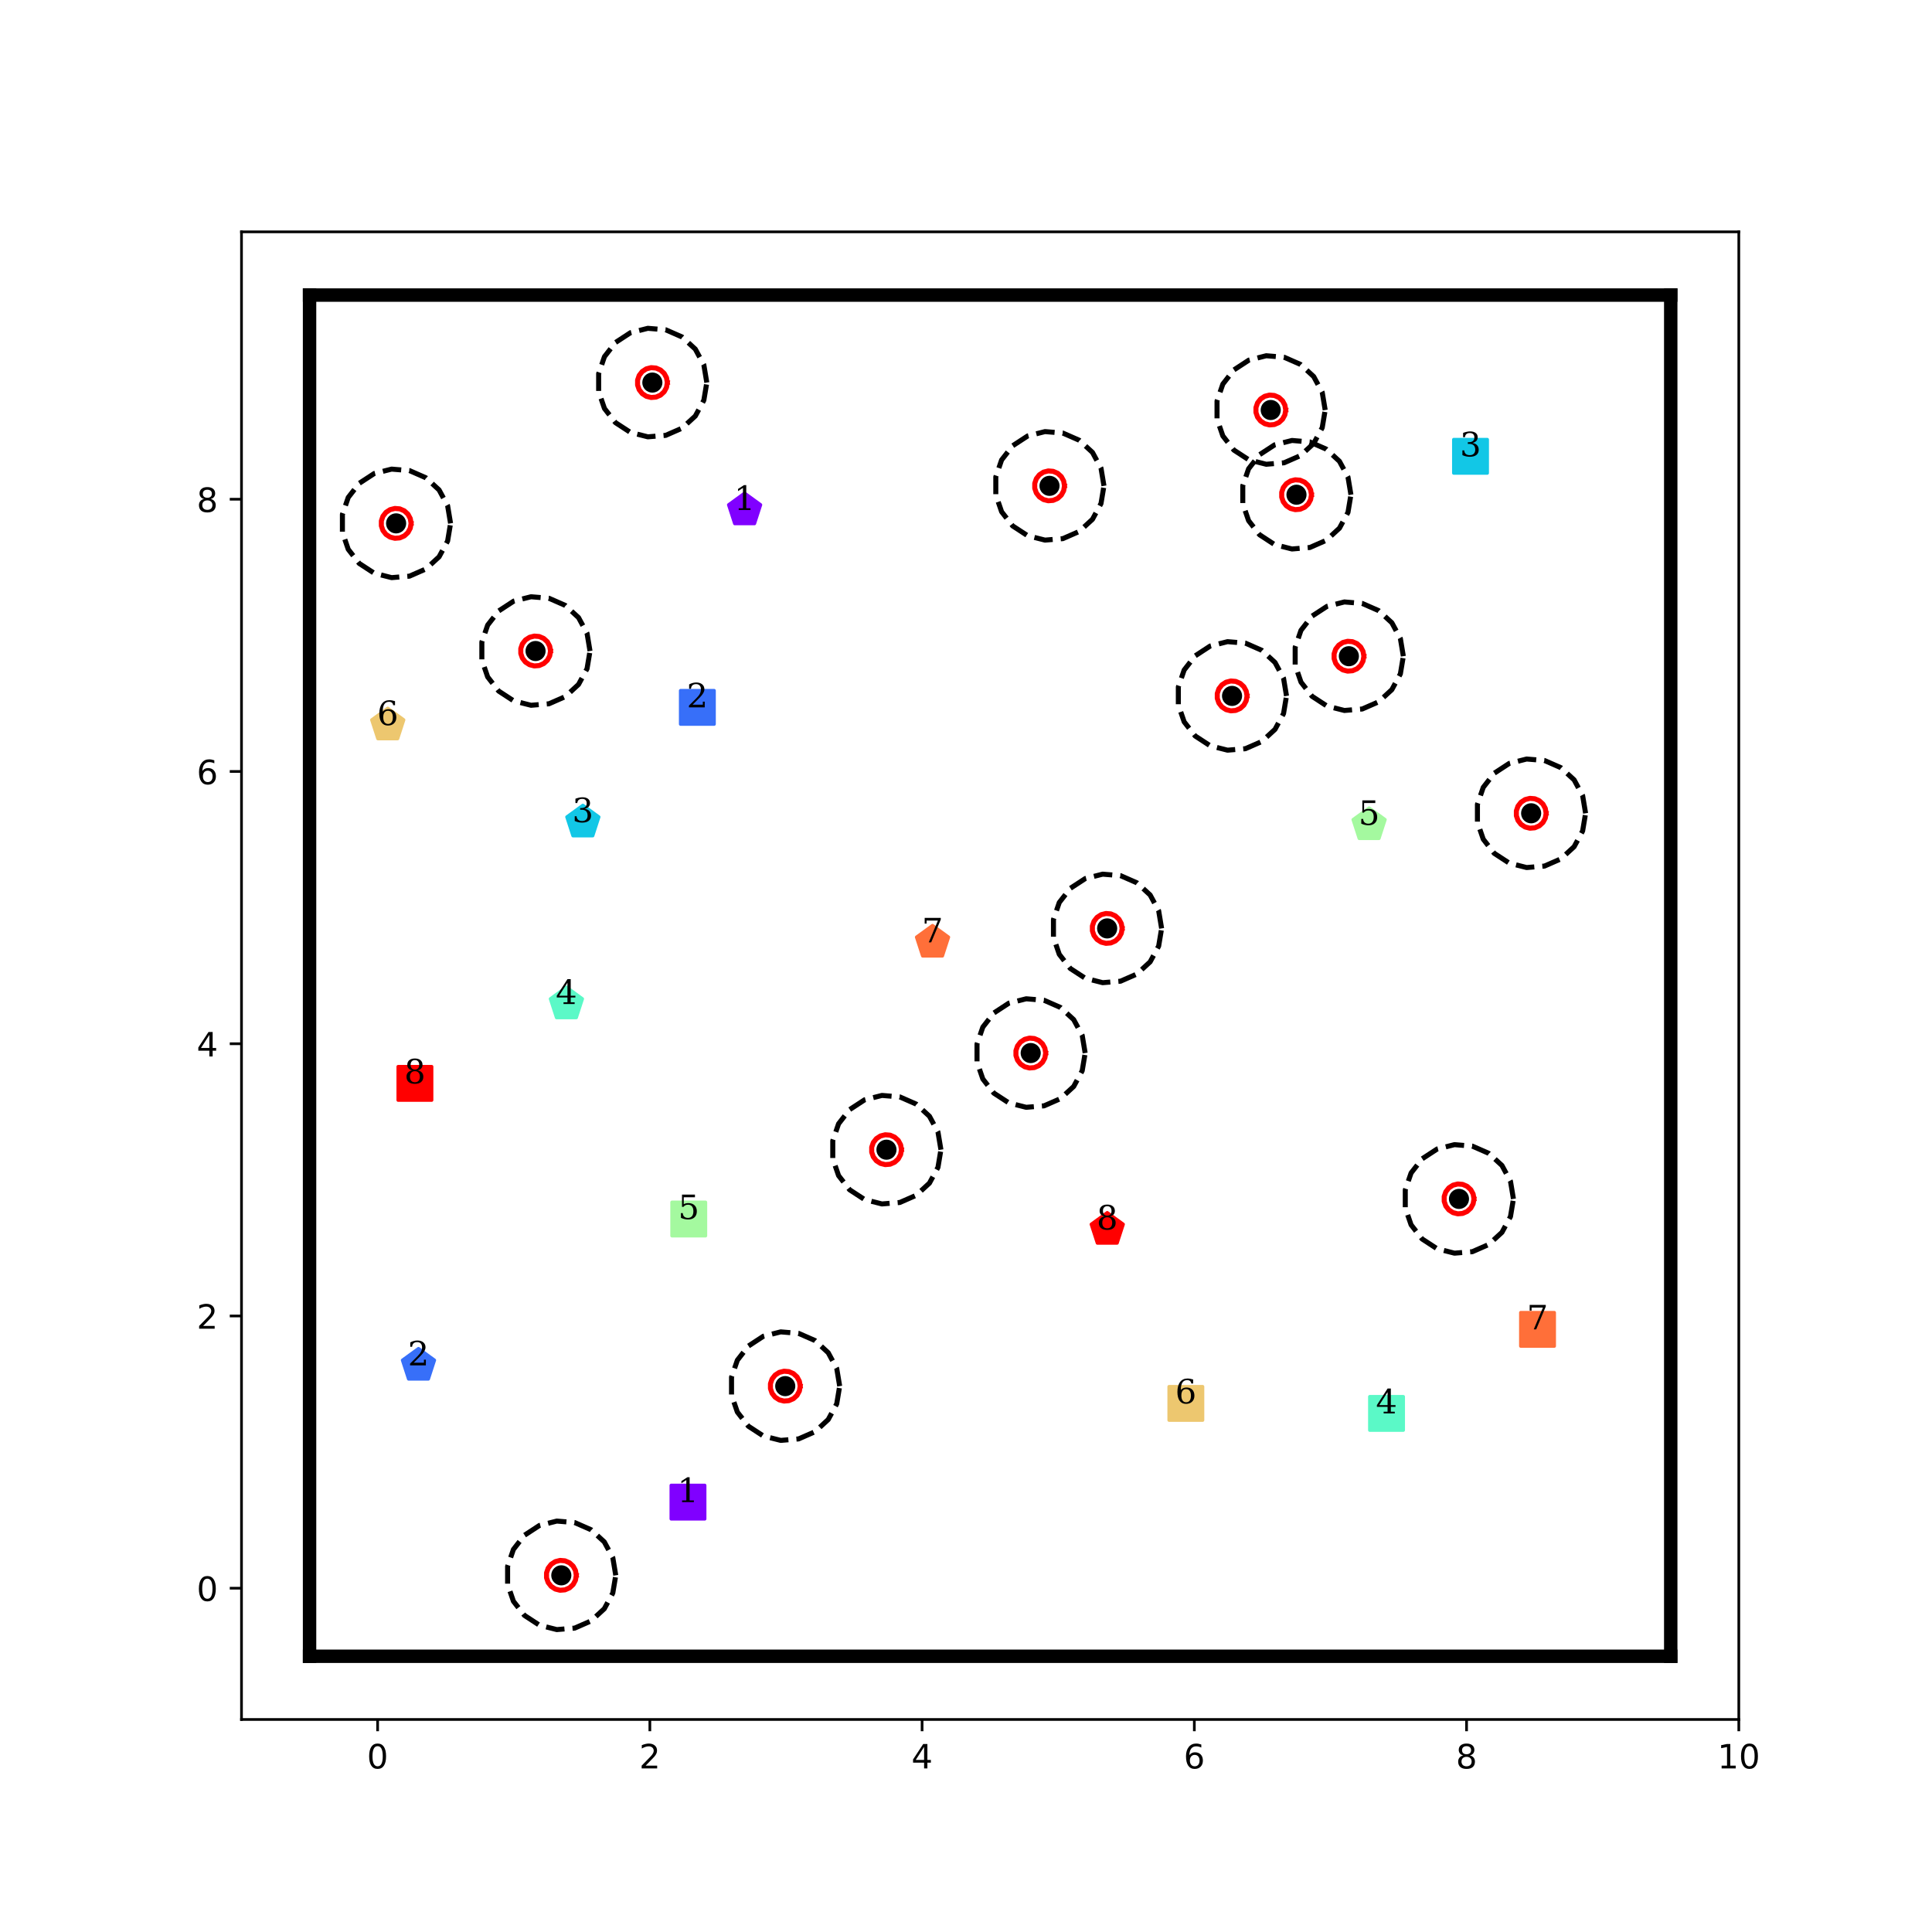 <?xml version="1.0" encoding="utf-8" standalone="no"?>
<!DOCTYPE svg PUBLIC "-//W3C//DTD SVG 1.1//EN"
  "http://www.w3.org/Graphics/SVG/1.1/DTD/svg11.dtd">
<!-- Created with matplotlib (http://matplotlib.org/) -->
<svg height="576pt" version="1.1" viewBox="0 0 576 576" width="576pt" xmlns="http://www.w3.org/2000/svg" xmlns:xlink="http://www.w3.org/1999/xlink">
 <defs>
  <style type="text/css">
*{stroke-linecap:butt;stroke-linejoin:round;}
  </style>
 </defs>
 <g id="figure_1">
  <g id="patch_1">
   <path d="M 0 576 
L 576 576 
L 576 0 
L 0 0 
z
" style="fill:#ffffff;"/>
  </g>
  <g id="axes_1">
   <g id="patch_2">
    <path d="M 72 512.64 
L 518.4 512.64 
L 518.4 69.12 
L 72 69.12 
z
" style="fill:#ffffff;"/>
   </g>
   <g id="matplotlib.axis_1">
    <g id="xtick_1">
     <g id="line2d_1">
      <defs>
       <path d="M 0 0 
L 0 3.5 
" id="m7728d47406" style="stroke:#000000;stroke-width:0.8;"/>
      </defs>
      <g>
       <use style="stroke:#000000;stroke-width:0.8;" x="112.582" xlink:href="#m7728d47406" y="512.64"/>
      </g>
     </g>
     <g id="text_1">
      <!-- 0 -->
      <defs>
       <path d="M 31.781 66.406 
Q 24.172 66.406 20.328 58.906 
Q 16.5 51.422 16.5 36.375 
Q 16.5 21.391 20.328 13.891 
Q 24.172 6.391 31.781 6.391 
Q 39.453 6.391 43.281 13.891 
Q 47.125 21.391 47.125 36.375 
Q 47.125 51.422 43.281 58.906 
Q 39.453 66.406 31.781 66.406 
z
M 31.781 74.219 
Q 44.047 74.219 50.516 64.516 
Q 56.984 54.828 56.984 36.375 
Q 56.984 17.969 50.516 8.266 
Q 44.047 -1.422 31.781 -1.422 
Q 19.531 -1.422 13.062 8.266 
Q 6.594 17.969 6.594 36.375 
Q 6.594 54.828 13.062 64.516 
Q 19.531 74.219 31.781 74.219 
z
" id="DejaVuSans-30"/>
      </defs>
      <g transform="translate(109.401 527.238)scale(0.1 -0.1)">
       <use xlink:href="#DejaVuSans-30"/>
      </g>
     </g>
    </g>
    <g id="xtick_2">
     <g id="line2d_2">
      <g>
       <use style="stroke:#000000;stroke-width:0.8;" x="193.745" xlink:href="#m7728d47406" y="512.64"/>
      </g>
     </g>
     <g id="text_2">
      <!-- 2 -->
      <defs>
       <path d="M 19.188 8.297 
L 53.609 8.297 
L 53.609 0 
L 7.328 0 
L 7.328 8.297 
Q 12.938 14.109 22.625 23.891 
Q 32.328 33.688 34.812 36.531 
Q 39.547 41.844 41.422 45.531 
Q 43.312 49.219 43.312 52.781 
Q 43.312 58.594 39.234 62.25 
Q 35.156 65.922 28.609 65.922 
Q 23.969 65.922 18.812 64.312 
Q 13.672 62.703 7.812 59.422 
L 7.812 69.391 
Q 13.766 71.781 18.938 73 
Q 24.125 74.219 28.422 74.219 
Q 39.75 74.219 46.484 68.547 
Q 53.219 62.891 53.219 53.422 
Q 53.219 48.922 51.531 44.891 
Q 49.859 40.875 45.406 35.406 
Q 44.188 33.984 37.641 27.219 
Q 31.109 20.453 19.188 8.297 
z
" id="DejaVuSans-32"/>
      </defs>
      <g transform="translate(190.564 527.238)scale(0.1 -0.1)">
       <use xlink:href="#DejaVuSans-32"/>
      </g>
     </g>
    </g>
    <g id="xtick_3">
     <g id="line2d_3">
      <g>
       <use style="stroke:#000000;stroke-width:0.8;" x="274.909" xlink:href="#m7728d47406" y="512.64"/>
      </g>
     </g>
     <g id="text_3">
      <!-- 4 -->
      <defs>
       <path d="M 37.797 64.312 
L 12.891 25.391 
L 37.797 25.391 
z
M 35.203 72.906 
L 47.609 72.906 
L 47.609 25.391 
L 58.016 25.391 
L 58.016 17.188 
L 47.609 17.188 
L 47.609 0 
L 37.797 0 
L 37.797 17.188 
L 4.891 17.188 
L 4.891 26.703 
z
" id="DejaVuSans-34"/>
      </defs>
      <g transform="translate(271.728 527.238)scale(0.1 -0.1)">
       <use xlink:href="#DejaVuSans-34"/>
      </g>
     </g>
    </g>
    <g id="xtick_4">
     <g id="line2d_4">
      <g>
       <use style="stroke:#000000;stroke-width:0.8;" x="356.073" xlink:href="#m7728d47406" y="512.64"/>
      </g>
     </g>
     <g id="text_4">
      <!-- 6 -->
      <defs>
       <path d="M 33.016 40.375 
Q 26.375 40.375 22.484 35.828 
Q 18.609 31.297 18.609 23.391 
Q 18.609 15.531 22.484 10.953 
Q 26.375 6.391 33.016 6.391 
Q 39.656 6.391 43.531 10.953 
Q 47.406 15.531 47.406 23.391 
Q 47.406 31.297 43.531 35.828 
Q 39.656 40.375 33.016 40.375 
z
M 52.594 71.297 
L 52.594 62.312 
Q 48.875 64.062 45.094 64.984 
Q 41.312 65.922 37.594 65.922 
Q 27.828 65.922 22.672 59.328 
Q 17.531 52.734 16.797 39.406 
Q 19.672 43.656 24.016 45.922 
Q 28.375 48.188 33.594 48.188 
Q 44.578 48.188 50.953 41.516 
Q 57.328 34.859 57.328 23.391 
Q 57.328 12.156 50.688 5.359 
Q 44.047 -1.422 33.016 -1.422 
Q 20.359 -1.422 13.672 8.266 
Q 6.984 17.969 6.984 36.375 
Q 6.984 53.656 15.188 63.938 
Q 23.391 74.219 37.203 74.219 
Q 40.922 74.219 44.703 73.484 
Q 48.484 72.75 52.594 71.297 
z
" id="DejaVuSans-36"/>
      </defs>
      <g transform="translate(352.891 527.238)scale(0.1 -0.1)">
       <use xlink:href="#DejaVuSans-36"/>
      </g>
     </g>
    </g>
    <g id="xtick_5">
     <g id="line2d_5">
      <g>
       <use style="stroke:#000000;stroke-width:0.8;" x="437.236" xlink:href="#m7728d47406" y="512.64"/>
      </g>
     </g>
     <g id="text_5">
      <!-- 8 -->
      <defs>
       <path d="M 31.781 34.625 
Q 24.75 34.625 20.719 30.859 
Q 16.703 27.094 16.703 20.516 
Q 16.703 13.922 20.719 10.156 
Q 24.75 6.391 31.781 6.391 
Q 38.812 6.391 42.859 10.172 
Q 46.922 13.969 46.922 20.516 
Q 46.922 27.094 42.891 30.859 
Q 38.875 34.625 31.781 34.625 
z
M 21.922 38.812 
Q 15.578 40.375 12.031 44.719 
Q 8.5 49.078 8.5 55.328 
Q 8.5 64.062 14.719 69.141 
Q 20.953 74.219 31.781 74.219 
Q 42.672 74.219 48.875 69.141 
Q 55.078 64.062 55.078 55.328 
Q 55.078 49.078 51.531 44.719 
Q 48 40.375 41.703 38.812 
Q 48.828 37.156 52.797 32.312 
Q 56.781 27.484 56.781 20.516 
Q 56.781 9.906 50.312 4.234 
Q 43.844 -1.422 31.781 -1.422 
Q 19.734 -1.422 13.25 4.234 
Q 6.781 9.906 6.781 20.516 
Q 6.781 27.484 10.781 32.312 
Q 14.797 37.156 21.922 38.812 
z
M 18.312 54.391 
Q 18.312 48.734 21.844 45.562 
Q 25.391 42.391 31.781 42.391 
Q 38.141 42.391 41.719 45.562 
Q 45.312 48.734 45.312 54.391 
Q 45.312 60.062 41.719 63.234 
Q 38.141 66.406 31.781 66.406 
Q 25.391 66.406 21.844 63.234 
Q 18.312 60.062 18.312 54.391 
z
" id="DejaVuSans-38"/>
      </defs>
      <g transform="translate(434.055 527.238)scale(0.1 -0.1)">
       <use xlink:href="#DejaVuSans-38"/>
      </g>
     </g>
    </g>
    <g id="xtick_6">
     <g id="line2d_6">
      <g>
       <use style="stroke:#000000;stroke-width:0.8;" x="518.4" xlink:href="#m7728d47406" y="512.64"/>
      </g>
     </g>
     <g id="text_6">
      <!-- 10 -->
      <defs>
       <path d="M 12.406 8.297 
L 28.516 8.297 
L 28.516 63.922 
L 10.984 60.406 
L 10.984 69.391 
L 28.422 72.906 
L 38.281 72.906 
L 38.281 8.297 
L 54.391 8.297 
L 54.391 0 
L 12.406 0 
z
" id="DejaVuSans-31"/>
      </defs>
      <g transform="translate(512.038 527.238)scale(0.1 -0.1)">
       <use xlink:href="#DejaVuSans-31"/>
       <use x="63.623" xlink:href="#DejaVuSans-30"/>
      </g>
     </g>
    </g>
   </g>
   <g id="matplotlib.axis_2">
    <g id="ytick_1">
     <g id="line2d_7">
      <defs>
       <path d="M 0 0 
L -3.5 0 
" id="mf56ae3ca94" style="stroke:#000000;stroke-width:0.8;"/>
      </defs>
      <g>
       <use style="stroke:#000000;stroke-width:0.8;" x="72" xlink:href="#mf56ae3ca94" y="473.498"/>
      </g>
     </g>
     <g id="text_7">
      <!-- 0 -->
      <g transform="translate(58.638 477.297)scale(0.1 -0.1)">
       <use xlink:href="#DejaVuSans-30"/>
      </g>
     </g>
    </g>
    <g id="ytick_2">
     <g id="line2d_8">
      <g>
       <use style="stroke:#000000;stroke-width:0.8;" x="72" xlink:href="#mf56ae3ca94" y="392.335"/>
      </g>
     </g>
     <g id="text_8">
      <!-- 2 -->
      <g transform="translate(58.638 396.134)scale(0.1 -0.1)">
       <use xlink:href="#DejaVuSans-32"/>
      </g>
     </g>
    </g>
    <g id="ytick_3">
     <g id="line2d_9">
      <g>
       <use style="stroke:#000000;stroke-width:0.8;" x="72" xlink:href="#mf56ae3ca94" y="311.171"/>
      </g>
     </g>
     <g id="text_9">
      <!-- 4 -->
      <g transform="translate(58.638 314.97)scale(0.1 -0.1)">
       <use xlink:href="#DejaVuSans-34"/>
      </g>
     </g>
    </g>
    <g id="ytick_4">
     <g id="line2d_10">
      <g>
       <use style="stroke:#000000;stroke-width:0.8;" x="72" xlink:href="#mf56ae3ca94" y="230.007"/>
      </g>
     </g>
     <g id="text_10">
      <!-- 6 -->
      <g transform="translate(58.638 233.806)scale(0.1 -0.1)">
       <use xlink:href="#DejaVuSans-36"/>
      </g>
     </g>
    </g>
    <g id="ytick_5">
     <g id="line2d_11">
      <g>
       <use style="stroke:#000000;stroke-width:0.8;" x="72" xlink:href="#mf56ae3ca94" y="148.844"/>
      </g>
     </g>
     <g id="text_11">
      <!-- 8 -->
      <g transform="translate(58.638 152.643)scale(0.1 -0.1)">
       <use xlink:href="#DejaVuSans-38"/>
      </g>
     </g>
    </g>
   </g>
   <g id="line2d_12">
    <path clip-path="url(#pb646896eaa)" d="M 205.111 447.84 
" style="fill:none;stroke:#1f77b4;stroke-linecap:square;stroke-width:1.5;"/>
    <defs>
     <path d="M -5 5 
L 5 5 
L 5 -5 
L -5 -5 
z
" id="m2a30805908" style="stroke:#8000ff;stroke-linejoin:miter;"/>
    </defs>
    <g clip-path="url(#pb646896eaa)">
     <use style="fill:#8000ff;stroke:#8000ff;stroke-linejoin:miter;" x="205.111" xlink:href="#m2a30805908" y="447.84"/>
    </g>
   </g>
   <g id="line2d_13">
    <path clip-path="url(#pb646896eaa)" d="M 221.995 152.05 
" style="fill:none;stroke:#ff7f0e;stroke-linecap:square;stroke-width:1.5;"/>
    <defs>
     <path d="M 0 -5 
L -4.755 -1.545 
L -2.939 4.045 
L 2.939 4.045 
L 4.755 -1.545 
z
" id="m1bea225289" style="stroke:#8000ff;stroke-linejoin:miter;"/>
    </defs>
    <g clip-path="url(#pb646896eaa)">
     <use style="fill:#8000ff;stroke:#8000ff;stroke-linejoin:miter;" x="221.995" xlink:href="#m1bea225289" y="152.05"/>
    </g>
   </g>
   <g id="line2d_14">
    <path clip-path="url(#pb646896eaa)" d="M 207.909 210.894 
" style="fill:none;stroke:#2ca02c;stroke-linecap:square;stroke-width:1.5;"/>
    <defs>
     <path d="M -5 5 
L 5 5 
L 5 -5 
L -5 -5 
z
" id="m596e9cf5ed" style="stroke:#376ff9;stroke-linejoin:miter;"/>
    </defs>
    <g clip-path="url(#pb646896eaa)">
     <use style="fill:#376ff9;stroke:#376ff9;stroke-linejoin:miter;" x="207.909" xlink:href="#m596e9cf5ed" y="210.894"/>
    </g>
   </g>
   <g id="line2d_15">
    <path clip-path="url(#pb646896eaa)" d="M 124.764 407.072 
" style="fill:none;stroke:#d62728;stroke-linecap:square;stroke-width:1.5;"/>
    <defs>
     <path d="M 0 -5 
L -4.755 -1.545 
L -2.939 4.045 
L 2.939 4.045 
L 4.755 -1.545 
z
" id="m4171266603" style="stroke:#376ff9;stroke-linejoin:miter;"/>
    </defs>
    <g clip-path="url(#pb646896eaa)">
     <use style="fill:#376ff9;stroke:#376ff9;stroke-linejoin:miter;" x="124.764" xlink:href="#m4171266603" y="407.072"/>
    </g>
   </g>
   <g id="line2d_16">
    <path clip-path="url(#pb646896eaa)" d="M 438.414 136.041 
" style="fill:none;stroke:#9467bd;stroke-linecap:square;stroke-width:1.5;"/>
    <defs>
     <path d="M -5 5 
L 5 5 
L 5 -5 
L -5 -5 
z
" id="m227ae89020" style="stroke:#12c7e6;stroke-linejoin:miter;"/>
    </defs>
    <g clip-path="url(#pb646896eaa)">
     <use style="fill:#12c7e6;stroke:#12c7e6;stroke-linejoin:miter;" x="438.414" xlink:href="#m227ae89020" y="136.041"/>
    </g>
   </g>
   <g id="line2d_17">
    <path clip-path="url(#pb646896eaa)" d="M 173.77 245.114 
" style="fill:none;stroke:#8c564b;stroke-linecap:square;stroke-width:1.5;"/>
    <defs>
     <path d="M 0 -5 
L -4.755 -1.545 
L -2.939 4.045 
L 2.939 4.045 
L 4.755 -1.545 
z
" id="m01da3fef31" style="stroke:#12c7e6;stroke-linejoin:miter;"/>
    </defs>
    <g clip-path="url(#pb646896eaa)">
     <use style="fill:#12c7e6;stroke:#12c7e6;stroke-linejoin:miter;" x="173.77" xlink:href="#m01da3fef31" y="245.114"/>
    </g>
   </g>
   <g id="line2d_18">
    <path clip-path="url(#pb646896eaa)" d="M 413.375 421.39 
" style="fill:none;stroke:#e377c2;stroke-linecap:square;stroke-width:1.5;"/>
    <defs>
     <path d="M -5 5 
L 5 5 
L 5 -5 
L -5 -5 
z
" id="mbbc987241d" style="stroke:#5bf9c7;stroke-linejoin:miter;"/>
    </defs>
    <g clip-path="url(#pb646896eaa)">
     <use style="fill:#5bf9c7;stroke:#5bf9c7;stroke-linejoin:miter;" x="413.375" xlink:href="#mbbc987241d" y="421.39"/>
    </g>
   </g>
   <g id="line2d_19">
    <path clip-path="url(#pb646896eaa)" d="M 168.866 299.334 
" style="fill:none;stroke:#7f7f7f;stroke-linecap:square;stroke-width:1.5;"/>
    <defs>
     <path d="M 0 -5 
L -4.755 -1.545 
L -2.939 4.045 
L 2.939 4.045 
L 4.755 -1.545 
z
" id="m7c3e802592" style="stroke:#5bf9c7;stroke-linejoin:miter;"/>
    </defs>
    <g clip-path="url(#pb646896eaa)">
     <use style="fill:#5bf9c7;stroke:#5bf9c7;stroke-linejoin:miter;" x="168.866" xlink:href="#m7c3e802592" y="299.334"/>
    </g>
   </g>
   <g id="line2d_20">
    <path clip-path="url(#pb646896eaa)" d="M 205.343 363.436 
" style="fill:none;stroke:#bcbd22;stroke-linecap:square;stroke-width:1.5;"/>
    <defs>
     <path d="M -5 5 
L 5 5 
L 5 -5 
L -5 -5 
z
" id="md22f6d249f" style="stroke:#a4f99f;stroke-linejoin:miter;"/>
    </defs>
    <g clip-path="url(#pb646896eaa)">
     <use style="fill:#a4f99f;stroke:#a4f99f;stroke-linejoin:miter;" x="205.343" xlink:href="#md22f6d249f" y="363.436"/>
    </g>
   </g>
   <g id="line2d_21">
    <path clip-path="url(#pb646896eaa)" d="M 408.178 245.909 
" style="fill:none;stroke:#17becf;stroke-linecap:square;stroke-width:1.5;"/>
    <defs>
     <path d="M 0 -5 
L -4.755 -1.545 
L -2.939 4.045 
L 2.939 4.045 
L 4.755 -1.545 
z
" id="m0269312a8a" style="stroke:#a4f99f;stroke-linejoin:miter;"/>
    </defs>
    <g clip-path="url(#pb646896eaa)">
     <use style="fill:#a4f99f;stroke:#a4f99f;stroke-linejoin:miter;" x="408.178" xlink:href="#m0269312a8a" y="245.909"/>
    </g>
   </g>
   <g id="line2d_22">
    <path clip-path="url(#pb646896eaa)" d="M 353.545 418.405 
" style="fill:none;stroke:#1f77b4;stroke-linecap:square;stroke-width:1.5;"/>
    <defs>
     <path d="M -5 5 
L 5 5 
L 5 -5 
L -5 -5 
z
" id="m88e4a6603b" style="stroke:#edc76f;stroke-linejoin:miter;"/>
    </defs>
    <g clip-path="url(#pb646896eaa)">
     <use style="fill:#edc76f;stroke:#edc76f;stroke-linejoin:miter;" x="353.545" xlink:href="#m88e4a6603b" y="418.405"/>
    </g>
   </g>
   <g id="line2d_23">
    <path clip-path="url(#pb646896eaa)" d="M 115.602 216.171 
" style="fill:none;stroke:#ff7f0e;stroke-linecap:square;stroke-width:1.5;"/>
    <defs>
     <path d="M 0 -5 
L -4.755 -1.545 
L -2.939 4.045 
L 2.939 4.045 
L 4.755 -1.545 
z
" id="m11b51571f1" style="stroke:#edc76f;stroke-linejoin:miter;"/>
    </defs>
    <g clip-path="url(#pb646896eaa)">
     <use style="fill:#edc76f;stroke:#edc76f;stroke-linejoin:miter;" x="115.602" xlink:href="#m11b51571f1" y="216.171"/>
    </g>
   </g>
   <g id="line2d_24">
    <path clip-path="url(#pb646896eaa)" d="M 458.393 396.33 
" style="fill:none;stroke:#2ca02c;stroke-linecap:square;stroke-width:1.5;"/>
    <defs>
     <path d="M -5 5 
L 5 5 
L 5 -5 
L -5 -5 
z
" id="m9d3e9f96ce" style="stroke:#ff6f39;stroke-linejoin:miter;"/>
    </defs>
    <g clip-path="url(#pb646896eaa)">
     <use style="fill:#ff6f39;stroke:#ff6f39;stroke-linejoin:miter;" x="458.393" xlink:href="#m9d3e9f96ce" y="396.33"/>
    </g>
   </g>
   <g id="line2d_25">
    <path clip-path="url(#pb646896eaa)" d="M 278.021 280.946 
" style="fill:none;stroke:#d62728;stroke-linecap:square;stroke-width:1.5;"/>
    <defs>
     <path d="M 0 -5 
L -4.755 -1.545 
L -2.939 4.045 
L 2.939 4.045 
L 4.755 -1.545 
z
" id="m72ab4d6f36" style="stroke:#ff6f39;stroke-linejoin:miter;"/>
    </defs>
    <g clip-path="url(#pb646896eaa)">
     <use style="fill:#ff6f39;stroke:#ff6f39;stroke-linejoin:miter;" x="278.021" xlink:href="#m72ab4d6f36" y="280.946"/>
    </g>
   </g>
   <g id="line2d_26">
    <path clip-path="url(#pb646896eaa)" d="M 123.701 322.996 
" style="fill:none;stroke:#9467bd;stroke-linecap:square;stroke-width:1.5;"/>
    <defs>
     <path d="M -5 5 
L 5 5 
L 5 -5 
L -5 -5 
z
" id="m048c3c65c6" style="stroke:#ff0000;stroke-linejoin:miter;"/>
    </defs>
    <g clip-path="url(#pb646896eaa)">
     <use style="fill:#ff0000;stroke:#ff0000;stroke-linejoin:miter;" x="123.701" xlink:href="#m048c3c65c6" y="322.996"/>
    </g>
   </g>
   <g id="line2d_27">
    <path clip-path="url(#pb646896eaa)" d="M 330.109 366.547 
" style="fill:none;stroke:#8c564b;stroke-linecap:square;stroke-width:1.5;"/>
    <defs>
     <path d="M 0 -5 
L -4.755 -1.545 
L -2.939 4.045 
L 2.939 4.045 
L 4.755 -1.545 
z
" id="m73a3e8c3c9" style="stroke:#ff0000;stroke-linejoin:miter;"/>
    </defs>
    <g clip-path="url(#pb646896eaa)">
     <use style="fill:#ff0000;stroke:#ff0000;stroke-linejoin:miter;" x="330.109" xlink:href="#m73a3e8c3c9" y="366.547"/>
    </g>
   </g>
   <g id="line2d_28">
    <defs>
     <path d="M 0 2.5 
C 0.663 2.5 1.299 2.237 1.768 1.768 
C 2.237 1.299 2.5 0.663 2.5 0 
C 2.5 -0.663 2.237 -1.299 1.768 -1.768 
C 1.299 -2.237 0.663 -2.5 0 -2.5 
C -0.663 -2.5 -1.299 -2.237 -1.768 -1.768 
C -2.237 -1.299 -2.5 -0.663 -2.5 0 
C -2.5 0.663 -2.237 1.299 -1.768 1.768 
C -1.299 2.237 -0.663 2.5 0 2.5 
z
" id="m65074770f5" style="stroke:#000000;"/>
    </defs>
    <g clip-path="url(#pb646896eaa)">
     <use style="stroke:#000000;" x="312.897" xlink:href="#m65074770f5" y="144.849"/>
     <use style="stroke:#000000;" x="194.49" xlink:href="#m65074770f5" y="114.059"/>
     <use style="stroke:#000000;" x="386.528" xlink:href="#m65074770f5" y="147.495"/>
     <use style="stroke:#000000;" x="159.668" xlink:href="#m65074770f5" y="194.092"/>
     <use style="stroke:#000000;" x="456.489" xlink:href="#m65074770f5" y="242.469"/>
     <use style="stroke:#000000;" x="434.975" xlink:href="#m65074770f5" y="357.438"/>
     <use style="stroke:#000000;" x="234.107" xlink:href="#m65074770f5" y="413.257"/>
     <use style="stroke:#000000;" x="367.318" xlink:href="#m65074770f5" y="207.478"/>
     <use style="stroke:#000000;" x="330.086" xlink:href="#m65074770f5" y="276.795"/>
     <use style="stroke:#000000;" x="167.347" xlink:href="#m65074770f5" y="469.665"/>
     <use style="stroke:#000000;" x="118.096" xlink:href="#m65074770f5" y="156.036"/>
     <use style="stroke:#000000;" x="402.151" xlink:href="#m65074770f5" y="195.641"/>
     <use style="stroke:#000000;" x="307.293" xlink:href="#m65074770f5" y="313.952"/>
     <use style="stroke:#000000;" x="264.289" xlink:href="#m65074770f5" y="342.765"/>
     <use style="stroke:#000000;" x="378.851" xlink:href="#m65074770f5" y="122.237"/>
    </g>
   </g>
   <g id="line2d_29">
    <path clip-path="url(#pb646896eaa)" d="M 329.129 144.849 
L 328.25 139.579 
L 325.707 134.879 
L 321.775 131.26 
L 316.882 129.113 
L 311.556 128.672 
L 306.376 129.984 
L 301.903 132.907 
L 298.62 137.124 
L 296.885 142.178 
L 296.885 147.521 
L 298.62 152.575 
L 301.903 156.792 
L 306.376 159.715 
L 311.556 161.027 
L 316.882 160.585 
L 321.775 158.439 
L 325.707 154.82 
L 328.25 150.12 
L 329.129 144.849 
" style="fill:none;stroke:#000000;stroke-dasharray:5.55,2.4;stroke-dashoffset:0;stroke-width:1.5;"/>
   </g>
   <g id="line2d_30">
    <path clip-path="url(#pb646896eaa)" d="M 317.361 144.849 
L 317.119 143.4 
L 316.419 142.108 
L 315.338 141.112 
L 313.993 140.522 
L 312.528 140.401 
L 311.104 140.761 
L 309.873 141.565 
L 308.971 142.725 
L 308.494 144.115 
L 308.494 145.584 
L 308.971 146.974 
L 309.873 148.134 
L 311.104 148.937 
L 312.528 149.298 
L 313.993 149.177 
L 315.338 148.587 
L 316.419 147.591 
L 317.119 146.299 
L 317.361 144.849 
" style="fill:none;stroke:#ff0000;stroke-linecap:square;stroke-width:1.5;"/>
   </g>
   <g id="line2d_31">
    <path clip-path="url(#pb646896eaa)" d="M 210.723 114.059 
L 209.843 108.788 
L 207.3 104.088 
L 203.368 100.469 
L 198.475 98.323 
L 193.149 97.882 
L 187.969 99.193 
L 183.496 102.116 
L 180.214 106.333 
L 178.479 111.387 
L 178.479 116.731 
L 180.214 121.785 
L 183.496 126.002 
L 187.969 128.924 
L 193.149 130.236 
L 198.475 129.795 
L 203.368 127.648 
L 207.3 124.029 
L 209.843 119.33 
L 210.723 114.059 
" style="fill:none;stroke:#000000;stroke-dasharray:5.55,2.4;stroke-dashoffset:0;stroke-width:1.5;"/>
   </g>
   <g id="line2d_32">
    <path clip-path="url(#pb646896eaa)" d="M 198.954 114.059 
L 198.712 112.609 
L 198.013 111.317 
L 196.932 110.322 
L 195.586 109.731 
L 194.121 109.61 
L 192.697 109.971 
L 191.467 110.775 
L 190.564 111.934 
L 190.087 113.324 
L 190.087 114.794 
L 190.564 116.183 
L 191.467 117.343 
L 192.697 118.147 
L 194.121 118.508 
L 195.586 118.386 
L 196.932 117.796 
L 198.013 116.801 
L 198.712 115.508 
L 198.954 114.059 
" style="fill:none;stroke:#ff0000;stroke-linecap:square;stroke-width:1.5;"/>
   </g>
   <g id="line2d_33">
    <path clip-path="url(#pb646896eaa)" d="M 402.76 147.495 
L 401.881 142.224 
L 399.338 137.525 
L 395.406 133.906 
L 390.513 131.759 
L 385.187 131.318 
L 380.007 132.63 
L 375.534 135.552 
L 372.251 139.769 
L 370.516 144.823 
L 370.516 150.167 
L 372.251 155.221 
L 375.534 159.438 
L 380.007 162.361 
L 385.187 163.672 
L 390.513 163.231 
L 395.406 161.085 
L 399.338 157.465 
L 401.881 152.766 
L 402.76 147.495 
" style="fill:none;stroke:#000000;stroke-dasharray:5.55,2.4;stroke-dashoffset:0;stroke-width:1.5;"/>
   </g>
   <g id="line2d_34">
    <path clip-path="url(#pb646896eaa)" d="M 390.992 147.495 
L 390.75 146.046 
L 390.05 144.753 
L 388.969 143.758 
L 387.624 143.168 
L 386.159 143.046 
L 384.735 143.407 
L 383.504 144.211 
L 382.602 145.37 
L 382.125 146.76 
L 382.125 148.23 
L 382.602 149.62 
L 383.504 150.779 
L 384.735 151.583 
L 386.159 151.944 
L 387.624 151.822 
L 388.969 151.232 
L 390.05 150.237 
L 390.75 148.945 
L 390.992 147.495 
" style="fill:none;stroke:#ff0000;stroke-linecap:square;stroke-width:1.5;"/>
   </g>
   <g id="line2d_35">
    <path clip-path="url(#pb646896eaa)" d="M 175.901 194.092 
L 175.021 188.821 
L 172.478 184.122 
L 168.547 180.503 
L 163.653 178.356 
L 158.328 177.915 
L 153.148 179.227 
L 148.674 182.149 
L 145.392 186.366 
L 143.657 191.42 
L 143.657 196.764 
L 145.392 201.818 
L 148.674 206.035 
L 153.148 208.958 
L 158.328 210.269 
L 163.653 209.828 
L 168.547 207.682 
L 172.478 204.063 
L 175.021 199.363 
L 175.901 194.092 
" style="fill:none;stroke:#000000;stroke-dasharray:5.55,2.4;stroke-dashoffset:0;stroke-width:1.5;"/>
   </g>
   <g id="line2d_36">
    <path clip-path="url(#pb646896eaa)" d="M 164.132 194.092 
L 163.89 192.643 
L 163.191 191.35 
L 162.11 190.355 
L 160.764 189.765 
L 159.3 189.643 
L 157.875 190.004 
L 156.645 190.808 
L 155.742 191.968 
L 155.265 193.357 
L 155.265 194.827 
L 155.742 196.217 
L 156.645 197.376 
L 157.875 198.18 
L 159.3 198.541 
L 160.764 198.42 
L 162.11 197.829 
L 163.191 196.834 
L 163.89 195.542 
L 164.132 194.092 
" style="fill:none;stroke:#ff0000;stroke-linecap:square;stroke-width:1.5;"/>
   </g>
   <g id="line2d_37">
    <path clip-path="url(#pb646896eaa)" d="M 472.722 242.469 
L 471.842 237.199 
L 469.299 232.499 
L 465.367 228.88 
L 460.474 226.733 
L 455.148 226.292 
L 449.968 227.604 
L 445.495 230.526 
L 442.213 234.743 
L 440.478 239.797 
L 440.478 245.141 
L 442.213 250.195 
L 445.495 254.412 
L 449.968 257.335 
L 455.148 258.647 
L 460.474 258.205 
L 465.367 256.059 
L 469.299 252.44 
L 471.842 247.74 
L 472.722 242.469 
" style="fill:none;stroke:#000000;stroke-dasharray:5.55,2.4;stroke-dashoffset:0;stroke-width:1.5;"/>
   </g>
   <g id="line2d_38">
    <path clip-path="url(#pb646896eaa)" d="M 460.953 242.469 
L 460.711 241.02 
L 460.012 239.727 
L 458.93 238.732 
L 457.585 238.142 
L 456.12 238.021 
L 454.696 238.381 
L 453.466 239.185 
L 452.563 240.345 
L 452.086 241.735 
L 452.086 243.204 
L 452.563 244.594 
L 453.466 245.754 
L 454.696 246.557 
L 456.12 246.918 
L 457.585 246.797 
L 458.93 246.206 
L 460.012 245.211 
L 460.711 243.919 
L 460.953 242.469 
" style="fill:none;stroke:#ff0000;stroke-linecap:square;stroke-width:1.5;"/>
   </g>
   <g id="line2d_39">
    <path clip-path="url(#pb646896eaa)" d="M 451.208 357.438 
L 450.329 352.167 
L 447.785 347.467 
L 443.854 343.848 
L 438.96 341.702 
L 433.635 341.26 
L 428.455 342.572 
L 423.981 345.495 
L 420.699 349.712 
L 418.964 354.766 
L 418.964 360.109 
L 420.699 365.163 
L 423.981 369.38 
L 428.455 372.303 
L 433.635 373.615 
L 438.96 373.174 
L 443.854 371.027 
L 447.785 367.408 
L 450.329 362.708 
L 451.208 357.438 
" style="fill:none;stroke:#000000;stroke-dasharray:5.55,2.4;stroke-dashoffset:0;stroke-width:1.5;"/>
   </g>
   <g id="line2d_40">
    <path clip-path="url(#pb646896eaa)" d="M 439.439 357.438 
L 439.198 355.988 
L 438.498 354.696 
L 437.417 353.7 
L 436.071 353.11 
L 434.607 352.989 
L 433.182 353.35 
L 431.952 354.153 
L 431.05 355.313 
L 430.572 356.703 
L 430.572 358.172 
L 431.05 359.562 
L 431.952 360.722 
L 433.182 361.526 
L 434.607 361.886 
L 436.071 361.765 
L 437.417 361.175 
L 438.498 360.179 
L 439.198 358.887 
L 439.439 357.438 
" style="fill:none;stroke:#ff0000;stroke-linecap:square;stroke-width:1.5;"/>
   </g>
   <g id="line2d_41">
    <path clip-path="url(#pb646896eaa)" d="M 250.339 413.257 
L 249.46 407.986 
L 246.916 403.287 
L 242.985 399.667 
L 238.091 397.521 
L 232.766 397.08 
L 227.586 398.391 
L 223.112 401.314 
L 219.83 405.531 
L 218.095 410.585 
L 218.095 415.929 
L 219.83 420.983 
L 223.112 425.2 
L 227.586 428.122 
L 232.766 429.434 
L 238.091 428.993 
L 242.985 426.846 
L 246.916 423.227 
L 249.46 418.528 
L 250.339 413.257 
" style="fill:none;stroke:#000000;stroke-dasharray:5.55,2.4;stroke-dashoffset:0;stroke-width:1.5;"/>
   </g>
   <g id="line2d_42">
    <path clip-path="url(#pb646896eaa)" d="M 238.571 413.257 
L 238.329 411.807 
L 237.629 410.515 
L 236.548 409.52 
L 235.202 408.93 
L 233.738 408.808 
L 232.313 409.169 
L 231.083 409.973 
L 230.181 411.132 
L 229.703 412.522 
L 229.703 413.992 
L 230.181 415.382 
L 231.083 416.541 
L 232.313 417.345 
L 233.738 417.706 
L 235.202 417.584 
L 236.548 416.994 
L 237.629 415.999 
L 238.329 414.706 
L 238.571 413.257 
" style="fill:none;stroke:#ff0000;stroke-linecap:square;stroke-width:1.5;"/>
   </g>
   <g id="line2d_43">
    <path clip-path="url(#pb646896eaa)" d="M 383.551 207.478 
L 382.671 202.207 
L 380.128 197.507 
L 376.197 193.888 
L 371.303 191.742 
L 365.978 191.3 
L 360.798 192.612 
L 356.324 195.535 
L 353.042 199.752 
L 351.307 204.806 
L 351.307 210.15 
L 353.042 215.204 
L 356.324 219.421 
L 360.798 222.343 
L 365.978 223.655 
L 371.303 223.214 
L 376.197 221.067 
L 380.128 217.448 
L 382.671 212.748 
L 383.551 207.478 
" style="fill:none;stroke:#000000;stroke-dasharray:5.55,2.4;stroke-dashoffset:0;stroke-width:1.5;"/>
   </g>
   <g id="line2d_44">
    <path clip-path="url(#pb646896eaa)" d="M 371.782 207.478 
L 371.54 206.028 
L 370.841 204.736 
L 369.76 203.741 
L 368.414 203.15 
L 366.95 203.029 
L 365.525 203.39 
L 364.295 204.193 
L 363.392 205.353 
L 362.915 206.743 
L 362.915 208.212 
L 363.392 209.602 
L 364.295 210.762 
L 365.525 211.566 
L 366.95 211.926 
L 368.414 211.805 
L 369.76 211.215 
L 370.841 210.22 
L 371.54 208.927 
L 371.782 207.478 
" style="fill:none;stroke:#ff0000;stroke-linecap:square;stroke-width:1.5;"/>
   </g>
   <g id="line2d_45">
    <path clip-path="url(#pb646896eaa)" d="M 346.319 276.795 
L 345.439 271.524 
L 342.896 266.825 
L 338.965 263.205 
L 334.071 261.059 
L 328.746 260.618 
L 323.566 261.929 
L 319.092 264.852 
L 315.81 269.069 
L 314.075 274.123 
L 314.075 279.467 
L 315.81 284.521 
L 319.092 288.738 
L 323.566 291.66 
L 328.746 292.972 
L 334.071 292.531 
L 338.965 290.384 
L 342.896 286.765 
L 345.439 282.066 
L 346.319 276.795 
" style="fill:none;stroke:#000000;stroke-dasharray:5.55,2.4;stroke-dashoffset:0;stroke-width:1.5;"/>
   </g>
   <g id="line2d_46">
    <path clip-path="url(#pb646896eaa)" d="M 334.55 276.795 
L 334.308 275.345 
L 333.609 274.053 
L 332.528 273.058 
L 331.182 272.467 
L 329.718 272.346 
L 328.293 272.707 
L 327.063 273.511 
L 326.16 274.67 
L 325.683 276.06 
L 325.683 277.53 
L 326.16 278.919 
L 327.063 280.079 
L 328.293 280.883 
L 329.718 281.244 
L 331.182 281.122 
L 332.528 280.532 
L 333.609 279.537 
L 334.308 278.244 
L 334.55 276.795 
" style="fill:none;stroke:#ff0000;stroke-linecap:square;stroke-width:1.5;"/>
   </g>
   <g id="line2d_47">
    <path clip-path="url(#pb646896eaa)" d="M 183.58 469.665 
L 182.7 464.394 
L 180.157 459.694 
L 176.225 456.075 
L 171.332 453.929 
L 166.006 453.487 
L 160.826 454.799 
L 156.353 457.722 
L 153.071 461.939 
L 151.335 466.993 
L 151.335 472.337 
L 153.071 477.391 
L 156.353 481.608 
L 160.826 484.53 
L 166.006 485.842 
L 171.332 485.401 
L 176.225 483.254 
L 180.157 479.635 
L 182.7 474.936 
L 183.58 469.665 
" style="fill:none;stroke:#000000;stroke-dasharray:5.55,2.4;stroke-dashoffset:0;stroke-width:1.5;"/>
   </g>
   <g id="line2d_48">
    <path clip-path="url(#pb646896eaa)" d="M 171.811 469.665 
L 171.569 468.215 
L 170.87 466.923 
L 169.788 465.928 
L 168.443 465.337 
L 166.978 465.216 
L 165.554 465.577 
L 164.323 466.38 
L 163.421 467.54 
L 162.944 468.93 
L 162.944 470.4 
L 163.421 471.789 
L 164.323 472.949 
L 165.554 473.753 
L 166.978 474.114 
L 168.443 473.992 
L 169.788 473.402 
L 170.87 472.407 
L 171.569 471.114 
L 171.811 469.665 
" style="fill:none;stroke:#ff0000;stroke-linecap:square;stroke-width:1.5;"/>
   </g>
   <g id="line2d_49">
    <path clip-path="url(#pb646896eaa)" d="M 134.329 156.036 
L 133.449 150.766 
L 130.906 146.066 
L 126.975 142.447 
L 122.081 140.3 
L 116.756 139.859 
L 111.576 141.171 
L 107.102 144.093 
L 103.82 148.31 
L 102.085 153.364 
L 102.085 158.708 
L 103.82 163.762 
L 107.102 167.979 
L 111.576 170.902 
L 116.756 172.214 
L 122.081 171.772 
L 126.975 169.626 
L 130.906 166.007 
L 133.449 161.307 
L 134.329 156.036 
" style="fill:none;stroke:#000000;stroke-dasharray:5.55,2.4;stroke-dashoffset:0;stroke-width:1.5;"/>
   </g>
   <g id="line2d_50">
    <path clip-path="url(#pb646896eaa)" d="M 122.56 156.036 
L 122.318 154.587 
L 121.619 153.294 
L 120.538 152.299 
L 119.192 151.709 
L 117.728 151.588 
L 116.303 151.948 
L 115.073 152.752 
L 114.17 153.912 
L 113.693 155.302 
L 113.693 156.771 
L 114.17 158.161 
L 115.073 159.321 
L 116.303 160.124 
L 117.728 160.485 
L 119.192 160.364 
L 120.538 159.773 
L 121.619 158.778 
L 122.318 157.486 
L 122.56 156.036 
" style="fill:none;stroke:#ff0000;stroke-linecap:square;stroke-width:1.5;"/>
   </g>
   <g id="line2d_51">
    <path clip-path="url(#pb646896eaa)" d="M 418.384 195.641 
L 417.504 190.37 
L 414.961 185.671 
L 411.03 182.052 
L 406.136 179.905 
L 400.811 179.464 
L 395.631 180.776 
L 391.157 183.698 
L 387.875 187.915 
L 386.14 192.969 
L 386.14 198.313 
L 387.875 203.367 
L 391.157 207.584 
L 395.631 210.507 
L 400.811 211.818 
L 406.136 211.377 
L 411.03 209.231 
L 414.961 205.611 
L 417.504 200.912 
L 418.384 195.641 
" style="fill:none;stroke:#000000;stroke-dasharray:5.55,2.4;stroke-dashoffset:0;stroke-width:1.5;"/>
   </g>
   <g id="line2d_52">
    <path clip-path="url(#pb646896eaa)" d="M 406.615 195.641 
L 406.373 194.192 
L 405.674 192.899 
L 404.593 191.904 
L 403.247 191.314 
L 401.783 191.192 
L 400.358 191.553 
L 399.128 192.357 
L 398.225 193.516 
L 397.748 194.906 
L 397.748 196.376 
L 398.225 197.766 
L 399.128 198.925 
L 400.358 199.729 
L 401.783 200.09 
L 403.247 199.968 
L 404.593 199.378 
L 405.674 198.383 
L 406.373 197.09 
L 406.615 195.641 
" style="fill:none;stroke:#ff0000;stroke-linecap:square;stroke-width:1.5;"/>
   </g>
   <g id="line2d_53">
    <path clip-path="url(#pb646896eaa)" d="M 323.526 313.952 
L 322.646 308.682 
L 320.103 303.982 
L 316.171 300.363 
L 311.278 298.216 
L 305.952 297.775 
L 300.772 299.087 
L 296.299 302.01 
L 293.017 306.226 
L 291.282 311.281 
L 291.282 316.624 
L 293.017 321.678 
L 296.299 325.895 
L 300.772 328.818 
L 305.952 330.13 
L 311.278 329.688 
L 316.171 327.542 
L 320.103 323.923 
L 322.646 319.223 
L 323.526 313.952 
" style="fill:none;stroke:#000000;stroke-dasharray:5.55,2.4;stroke-dashoffset:0;stroke-width:1.5;"/>
   </g>
   <g id="line2d_54">
    <path clip-path="url(#pb646896eaa)" d="M 311.757 313.952 
L 311.515 312.503 
L 310.816 311.21 
L 309.735 310.215 
L 308.389 309.625 
L 306.924 309.504 
L 305.5 309.864 
L 304.27 310.668 
L 303.367 311.828 
L 302.89 313.218 
L 302.89 314.687 
L 303.367 316.077 
L 304.27 317.237 
L 305.5 318.04 
L 306.924 318.401 
L 308.389 318.28 
L 309.735 317.689 
L 310.816 316.694 
L 311.515 315.402 
L 311.757 313.952 
" style="fill:none;stroke:#ff0000;stroke-linecap:square;stroke-width:1.5;"/>
   </g>
   <g id="line2d_55">
    <path clip-path="url(#pb646896eaa)" d="M 280.522 342.765 
L 279.642 337.494 
L 277.099 332.794 
L 273.167 329.175 
L 268.274 327.029 
L 262.949 326.587 
L 257.768 327.899 
L 253.295 330.822 
L 250.013 335.039 
L 248.278 340.093 
L 248.278 345.437 
L 250.013 350.491 
L 253.295 354.708 
L 257.768 357.63 
L 262.949 358.942 
L 268.274 358.501 
L 273.167 356.354 
L 277.099 352.735 
L 279.642 348.035 
L 280.522 342.765 
" style="fill:none;stroke:#000000;stroke-dasharray:5.55,2.4;stroke-dashoffset:0;stroke-width:1.5;"/>
   </g>
   <g id="line2d_56">
    <path clip-path="url(#pb646896eaa)" d="M 268.753 342.765 
L 268.511 341.315 
L 267.812 340.023 
L 266.731 339.028 
L 265.385 338.437 
L 263.92 338.316 
L 262.496 338.677 
L 261.266 339.48 
L 260.363 340.64 
L 259.886 342.03 
L 259.886 343.499 
L 260.363 344.889 
L 261.266 346.049 
L 262.496 346.853 
L 263.92 347.213 
L 265.385 347.092 
L 266.731 346.502 
L 267.812 345.507 
L 268.511 344.214 
L 268.753 342.765 
" style="fill:none;stroke:#ff0000;stroke-linecap:square;stroke-width:1.5;"/>
   </g>
   <g id="line2d_57">
    <path clip-path="url(#pb646896eaa)" d="M 395.084 122.237 
L 394.204 116.966 
L 391.661 112.266 
L 387.729 108.647 
L 382.836 106.501 
L 377.511 106.06 
L 372.33 107.371 
L 367.857 110.294 
L 364.575 114.511 
L 362.84 119.565 
L 362.84 124.909 
L 364.575 129.963 
L 367.857 134.18 
L 372.33 137.102 
L 377.511 138.414 
L 382.836 137.973 
L 387.729 135.826 
L 391.661 132.207 
L 394.204 127.508 
L 395.084 122.237 
" style="fill:none;stroke:#000000;stroke-dasharray:5.55,2.4;stroke-dashoffset:0;stroke-width:1.5;"/>
   </g>
   <g id="line2d_58">
    <path clip-path="url(#pb646896eaa)" d="M 383.315 122.237 
L 383.073 120.787 
L 382.374 119.495 
L 381.293 118.5 
L 379.947 117.909 
L 378.482 117.788 
L 377.058 118.149 
L 375.828 118.953 
L 374.925 120.112 
L 374.448 121.502 
L 374.448 122.972 
L 374.925 124.361 
L 375.828 125.521 
L 377.058 126.325 
L 378.482 126.686 
L 379.947 126.564 
L 381.293 125.974 
L 382.374 124.979 
L 383.073 123.686 
L 383.315 122.237 
" style="fill:none;stroke:#ff0000;stroke-linecap:square;stroke-width:1.5;"/>
   </g>
   <g id="line2d_59">
    <path clip-path="url(#pb646896eaa)" d="M 92.291 493.789 
L 92.291 87.971 
" style="fill:none;stroke:#000000;stroke-linecap:square;stroke-width:4;"/>
   </g>
   <g id="line2d_60">
    <path clip-path="url(#pb646896eaa)" d="M 92.291 87.971 
L 498.109 87.971 
" style="fill:none;stroke:#000000;stroke-linecap:square;stroke-width:4;"/>
   </g>
   <g id="line2d_61">
    <path clip-path="url(#pb646896eaa)" d="M 498.109 87.971 
L 498.109 493.789 
" style="fill:none;stroke:#000000;stroke-linecap:square;stroke-width:4;"/>
   </g>
   <g id="line2d_62">
    <path clip-path="url(#pb646896eaa)" d="M 498.109 493.789 
L 92.291 493.789 
" style="fill:none;stroke:#000000;stroke-linecap:square;stroke-width:4;"/>
   </g>
   <g id="patch_3">
    <path d="M 72 512.64 
L 72 69.12 
" style="fill:none;stroke:#000000;stroke-linecap:square;stroke-linejoin:miter;stroke-width:0.8;"/>
   </g>
   <g id="patch_4">
    <path d="M 518.4 512.64 
L 518.4 69.12 
" style="fill:none;stroke:#000000;stroke-linecap:square;stroke-linejoin:miter;stroke-width:0.8;"/>
   </g>
   <g id="patch_5">
    <path d="M 72 512.64 
L 518.4 512.64 
" style="fill:none;stroke:#000000;stroke-linecap:square;stroke-linejoin:miter;stroke-width:0.8;"/>
   </g>
   <g id="patch_6">
    <path d="M 72 69.12 
L 518.4 69.12 
" style="fill:none;stroke:#000000;stroke-linecap:square;stroke-linejoin:miter;stroke-width:0.8;"/>
   </g>
   <g id="text_12">
    <!-- 1 -->
    <defs>
     <path d="M 14.203 0 
L 14.203 5.172 
L 26.906 5.172 
L 26.906 65.828 
L 12.203 56.297 
L 12.203 62.703 
L 29.984 74.219 
L 36.719 74.219 
L 36.719 5.172 
L 49.422 5.172 
L 49.422 0 
z
" id="DejaVuSerif-31"/>
    </defs>
    <g transform="translate(201.929 447.84)scale(0.1 -0.1)">
     <use xlink:href="#DejaVuSerif-31"/>
    </g>
   </g>
   <g id="text_13">
    <!-- 1 -->
    <g transform="translate(218.814 152.05)scale(0.1 -0.1)">
     <use xlink:href="#DejaVuSerif-31"/>
    </g>
   </g>
   <g id="text_14">
    <!-- 2 -->
    <defs>
     <path d="M 12.797 55.516 
L 7.328 55.516 
L 7.328 68.5 
Q 12.547 71.297 17.844 72.75 
Q 23.141 74.219 28.219 74.219 
Q 39.594 74.219 46.188 68.703 
Q 52.781 63.188 52.781 53.719 
Q 52.781 43.016 37.844 28.125 
Q 36.672 27 36.078 26.422 
L 17.672 8.016 
L 48.094 8.016 
L 48.094 17 
L 53.812 17 
L 53.812 0 
L 6.781 0 
L 6.781 5.328 
L 28.906 27.391 
Q 36.234 34.719 39.359 40.844 
Q 42.484 46.969 42.484 53.719 
Q 42.484 61.078 38.641 65.234 
Q 34.812 69.391 28.078 69.391 
Q 21.094 69.391 17.281 65.922 
Q 13.484 62.453 12.797 55.516 
z
" id="DejaVuSerif-32"/>
    </defs>
    <g transform="translate(204.728 210.894)scale(0.1 -0.1)">
     <use xlink:href="#DejaVuSerif-32"/>
    </g>
   </g>
   <g id="text_15">
    <!-- 2 -->
    <g transform="translate(121.583 407.072)scale(0.1 -0.1)">
     <use xlink:href="#DejaVuSerif-32"/>
    </g>
   </g>
   <g id="text_16">
    <!-- 3 -->
    <defs>
     <path d="M 9.719 69.828 
Q 15.438 71.969 20.672 73.094 
Q 25.922 74.219 30.516 74.219 
Q 41.219 74.219 47.219 69.594 
Q 53.219 64.984 53.219 56.781 
Q 53.219 50.203 49.062 45.781 
Q 44.922 41.359 37.312 39.797 
Q 46.297 38.531 51.25 33.281 
Q 56.203 28.031 56.203 19.672 
Q 56.203 9.469 49.344 4.016 
Q 42.484 -1.422 29.594 -1.422 
Q 23.875 -1.422 18.422 -0.188 
Q 12.984 1.031 7.625 3.516 
L 7.625 17.672 
L 13.094 17.672 
Q 13.578 10.641 17.828 7.031 
Q 22.078 3.422 29.781 3.422 
Q 37.25 3.422 41.578 7.734 
Q 45.906 12.062 45.906 19.578 
Q 45.906 28.172 41.453 32.594 
Q 37.016 37.016 28.422 37.016 
L 23.781 37.016 
L 23.781 42 
L 26.219 42 
Q 34.766 42 39.031 45.531 
Q 43.312 49.078 43.312 56.203 
Q 43.312 62.594 39.797 65.984 
Q 36.281 69.391 29.688 69.391 
Q 23.094 69.391 19.453 66.266 
Q 15.828 63.141 15.188 56.984 
L 9.719 56.984 
z
" id="DejaVuSerif-33"/>
    </defs>
    <g transform="translate(435.233 136.041)scale(0.1 -0.1)">
     <use xlink:href="#DejaVuSerif-33"/>
    </g>
   </g>
   <g id="text_17">
    <!-- 3 -->
    <g transform="translate(170.588 245.114)scale(0.1 -0.1)">
     <use xlink:href="#DejaVuSerif-33"/>
    </g>
   </g>
   <g id="text_18">
    <!-- 4 -->
    <defs>
     <path d="M 34.906 24.703 
L 34.906 63.484 
L 10.016 24.703 
z
M 56.391 0 
L 23.188 0 
L 23.188 5.172 
L 34.906 5.172 
L 34.906 19.484 
L 3.078 19.484 
L 3.078 24.812 
L 35.016 74.219 
L 44.672 74.219 
L 44.672 24.703 
L 58.594 24.703 
L 58.594 19.484 
L 44.672 19.484 
L 44.672 5.172 
L 56.391 5.172 
z
" id="DejaVuSerif-34"/>
    </defs>
    <g transform="translate(410.194 421.39)scale(0.1 -0.1)">
     <use xlink:href="#DejaVuSerif-34"/>
    </g>
   </g>
   <g id="text_19">
    <!-- 4 -->
    <g transform="translate(165.685 299.334)scale(0.1 -0.1)">
     <use xlink:href="#DejaVuSerif-34"/>
    </g>
   </g>
   <g id="text_20">
    <!-- 5 -->
    <defs>
     <path d="M 50.297 72.906 
L 50.297 64.891 
L 16.891 64.891 
L 16.891 44 
Q 19.438 45.75 22.828 46.625 
Q 26.219 47.516 30.422 47.516 
Q 42.234 47.516 49.062 40.969 
Q 55.906 34.422 55.906 23.094 
Q 55.906 11.531 49 5.047 
Q 42.094 -1.422 29.594 -1.422 
Q 24.562 -1.422 19.281 -0.188 
Q 14.016 1.031 8.5 3.516 
L 8.5 17.672 
L 14.016 17.672 
Q 14.453 10.75 18.422 7.078 
Q 22.406 3.422 29.594 3.422 
Q 37.312 3.422 41.453 8.5 
Q 45.609 13.578 45.609 23.094 
Q 45.609 32.562 41.484 37.609 
Q 37.359 42.672 29.594 42.672 
Q 25.203 42.672 21.844 41.109 
Q 18.5 39.547 15.922 36.281 
L 11.719 36.281 
L 11.719 72.906 
z
" id="DejaVuSerif-35"/>
    </defs>
    <g transform="translate(202.161 363.436)scale(0.1 -0.1)">
     <use xlink:href="#DejaVuSerif-35"/>
    </g>
   </g>
   <g id="text_21">
    <!-- 5 -->
    <g transform="translate(404.996 245.909)scale(0.1 -0.1)">
     <use xlink:href="#DejaVuSerif-35"/>
    </g>
   </g>
   <g id="text_22">
    <!-- 6 -->
    <defs>
     <path d="M 32.719 3.422 
Q 39.594 3.422 43.297 8.469 
Q 47.016 13.531 47.016 23 
Q 47.016 32.469 43.297 37.516 
Q 39.594 42.578 32.719 42.578 
Q 25.734 42.578 22.062 37.688 
Q 18.406 32.812 18.406 23.578 
Q 18.406 13.875 22.109 8.641 
Q 25.828 3.422 32.719 3.422 
z
M 16.797 40.141 
Q 20.125 43.797 24.312 45.594 
Q 28.516 47.406 33.797 47.406 
Q 44.672 47.406 51 40.859 
Q 57.328 34.328 57.328 23 
Q 57.328 11.922 50.516 5.25 
Q 43.703 -1.422 32.328 -1.422 
Q 19.969 -1.422 13.328 7.781 
Q 6.688 17 6.688 34.078 
Q 6.688 53.219 14.547 63.719 
Q 22.406 74.219 36.719 74.219 
Q 40.578 74.219 44.828 73.484 
Q 49.078 72.75 53.516 71.297 
L 53.516 59.281 
L 48 59.281 
Q 47.406 64.203 44.234 66.797 
Q 41.062 69.391 35.688 69.391 
Q 26.219 69.391 21.578 62.203 
Q 16.938 55.031 16.797 40.141 
z
" id="DejaVuSerif-36"/>
    </defs>
    <g transform="translate(350.364 418.405)scale(0.1 -0.1)">
     <use xlink:href="#DejaVuSerif-36"/>
    </g>
   </g>
   <g id="text_23">
    <!-- 6 -->
    <g transform="translate(112.42 216.171)scale(0.1 -0.1)">
     <use xlink:href="#DejaVuSerif-36"/>
    </g>
   </g>
   <g id="text_24">
    <!-- 7 -->
    <defs>
     <path d="M 56.391 67.922 
L 27.875 0 
L 20.609 0 
L 47.797 64.891 
L 14.109 64.891 
L 14.109 55.906 
L 8.406 55.906 
L 8.406 72.906 
L 56.391 72.906 
z
" id="DejaVuSerif-37"/>
    </defs>
    <g transform="translate(455.212 396.33)scale(0.1 -0.1)">
     <use xlink:href="#DejaVuSerif-37"/>
    </g>
   </g>
   <g id="text_25">
    <!-- 7 -->
    <g transform="translate(274.839 280.946)scale(0.1 -0.1)">
     <use xlink:href="#DejaVuSerif-37"/>
    </g>
   </g>
   <g id="text_26">
    <!-- 8 -->
    <defs>
     <path d="M 46.578 19.922 
Q 46.578 27.734 42.688 32.047 
Q 38.812 36.375 31.781 36.375 
Q 24.75 36.375 20.875 32.047 
Q 17 27.734 17 19.922 
Q 17 12.062 20.875 7.734 
Q 24.75 3.422 31.781 3.422 
Q 38.812 3.422 42.688 7.734 
Q 46.578 12.062 46.578 19.922 
z
M 44.578 55.328 
Q 44.578 61.969 41.203 65.672 
Q 37.844 69.391 31.781 69.391 
Q 25.781 69.391 22.391 65.672 
Q 19 61.969 19 55.328 
Q 19 48.641 22.391 44.922 
Q 25.781 41.219 31.781 41.219 
Q 37.844 41.219 41.203 44.922 
Q 44.578 48.641 44.578 55.328 
z
M 39.312 38.812 
Q 47.609 37.703 52.25 32.688 
Q 56.891 27.688 56.891 19.922 
Q 56.891 9.672 50.391 4.125 
Q 43.891 -1.422 31.781 -1.422 
Q 19.734 -1.422 13.203 4.125 
Q 6.688 9.672 6.688 19.922 
Q 6.688 27.688 11.328 32.688 
Q 15.969 37.703 24.312 38.812 
Q 16.938 40.141 13 44.406 
Q 9.078 48.688 9.078 55.328 
Q 9.078 64.109 15.125 69.156 
Q 21.188 74.219 31.781 74.219 
Q 42.391 74.219 48.438 69.156 
Q 54.5 64.109 54.5 55.328 
Q 54.5 48.688 50.562 44.406 
Q 46.625 40.141 39.312 38.812 
z
" id="DejaVuSerif-38"/>
    </defs>
    <g transform="translate(120.52 322.996)scale(0.1 -0.1)">
     <use xlink:href="#DejaVuSerif-38"/>
    </g>
   </g>
   <g id="text_27">
    <!-- 8 -->
    <g transform="translate(326.928 366.547)scale(0.1 -0.1)">
     <use xlink:href="#DejaVuSerif-38"/>
    </g>
   </g>
  </g>
 </g>
 <defs>
  <clipPath id="pb646896eaa">
   <rect height="443.52" width="446.4" x="72" y="69.12"/>
  </clipPath>
 </defs>
</svg>
